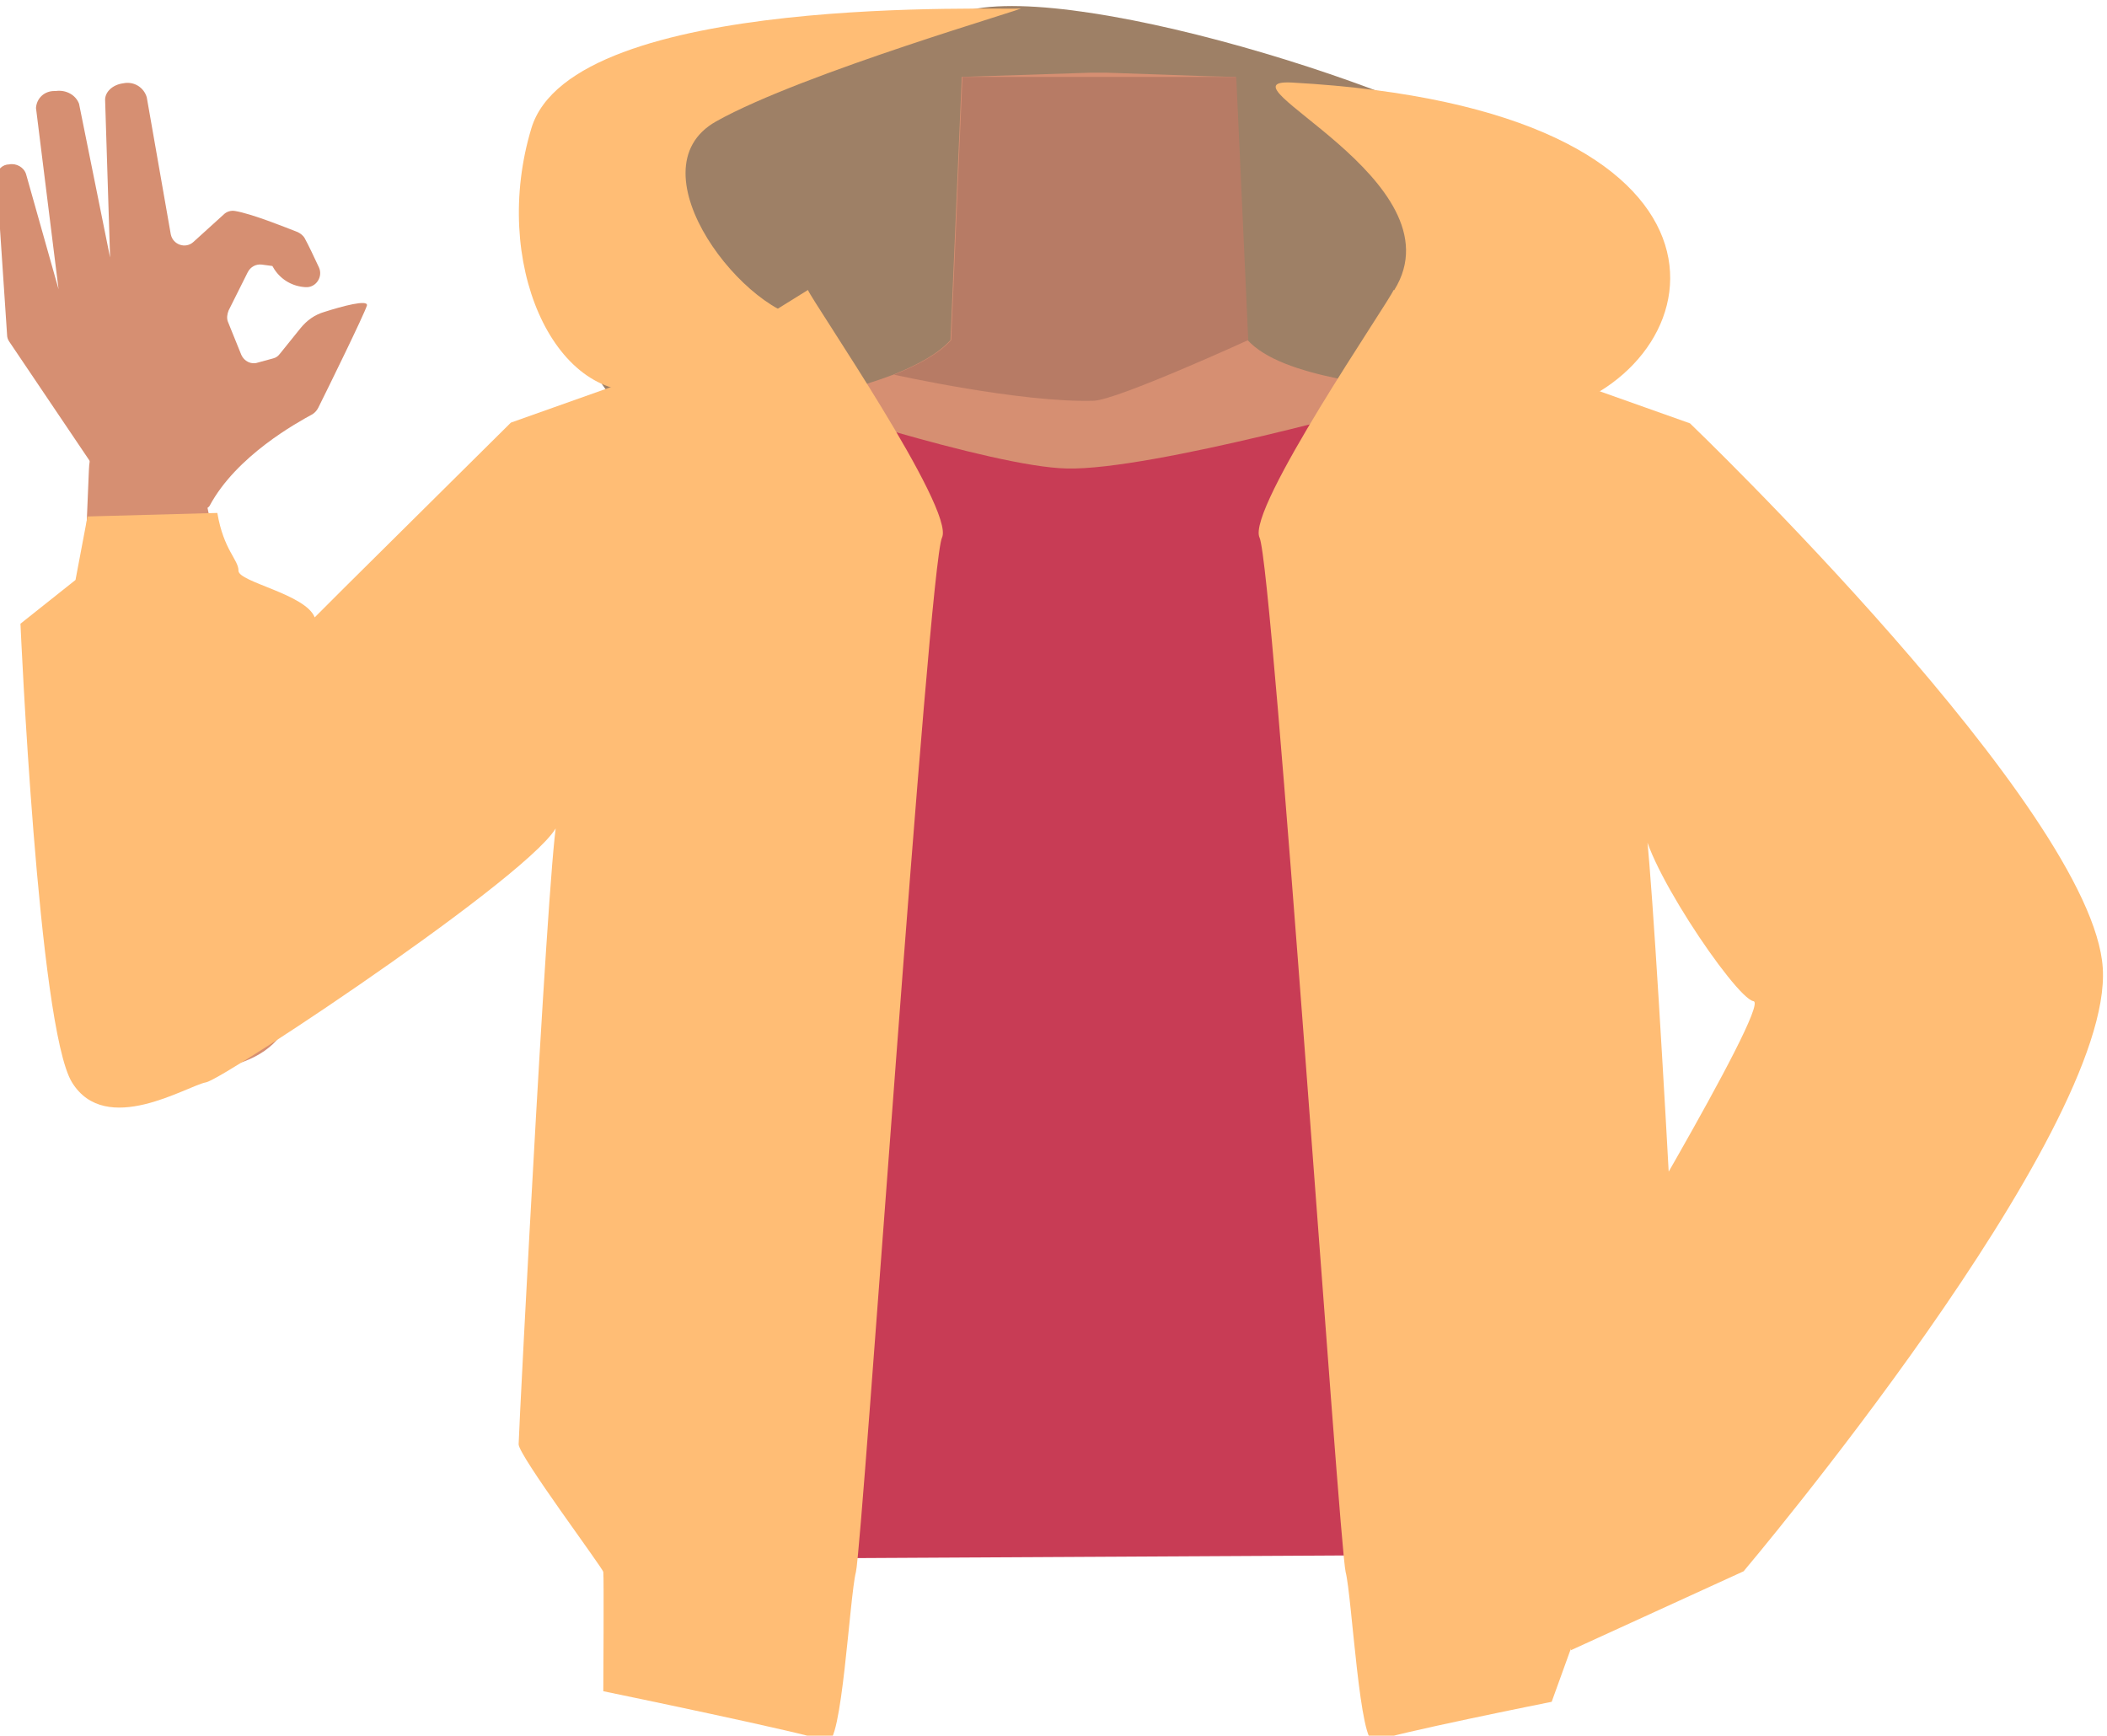 <?xml version="1.0" encoding="utf-8"?>
<!-- Generator: Adobe Illustrator 26.0.2, SVG Export Plug-In . SVG Version: 6.00 Build 0)  -->
<svg version="1.1" id="Calque_1" xmlns="http://www.w3.org/2000/svg" xmlns:xlink="http://www.w3.org/1999/xlink" x="0px" y="0px"
	 viewBox="0 0 298.6 246" style="enable-background:new 0 0 298.6 246;" xml:space="preserve">
<style type="text/css">
	.st0{fill:#D68F72;}
	.st1{fill:#AD6542;}
	.st2{fill:#9E8066;}
	.st3{fill:#FFBD75;}
	.st4{fill:#B77B65;}
	.st5{fill:#C83C55;}
</style>
<g id="Calque_1_00000119801379334062657410000006216359632185375627_">
	<g id="Calque_12">
		<path class="st0" d="M227.7,94.9c0,0-0.1,3.9-9.3,10c-10.9,7.3-6.9,21.4-8.4,28.7c-1,4.9-9.9,17.3-13.7,16.6
			c-10.8-2-16.9-16.2-26.7-20.4c-5.7-2.4-8.2-4.7-13.7-2c-5.5-2.8-8-0.5-13.7,2c-9.8,4.2-15.8,18.5-26.7,20.4
			c-3.9,0.7-12.7-11.7-13.7-16.6c-1.5-7.3,2.5-21.4-8.4-28.7c-9.2-6.1-11.6-11-11.6-11c-7-17.1-6.1-26.7,3.9-29.7s29.4-7,38.6-10.1
			c4.7-1.6,8.5-3.4,10.6-5.8l1.6-37.3l18.3-0.6h2.2l14.3,0.5l4,0.1l0.7,15.7l0.6,12.9v0.5l0.4,8.2c0.4,0.5,0.9,0.9,1.5,1.3
			c2.7,2,6.8,3.2,11.6,4.2c6.5,1.3,30.5,8,37.8,9.4c3.1,0.6-2.8-0.9,0,0C237.7,66,234.7,77.8,227.7,94.9z"/>
		<path class="st1" d="M178.4,49.5c-5.4,4.2-18.8,11.4-21.3,12.6c-8.2,3.9-28.3-5-32.8-8.1c4.7-1.6,8.5-3.4,10.6-5.8l1.6-37.3h38.8
			l1.2,28.5v0.5l0.4,8.2C177.3,48.6,177.8,49.1,178.4,49.5z"/>
	</g>
</g>
<path class="st2" d="M116.4,79.3c-2.2,0.3-27.8-16.1-33-28.3s-9.8-30.8,12-33.8c0,0,24.6-13,43.1-16s71.2,14.3,81,24.3
	s-1.9,35.5-13.6,36.7S192.3,73,172.1,74S116.4,79.3,116.4,79.3z"/>
<path class="st3" d="M114.9,45.2c-8.9,0-25.7-21.1-13.4-28s45-16.3,43.1-16s-63.5-2.4-69.3,17c-5.7,18.9,3.1,38.6,16.2,37.2
	S114.9,45.2,114.9,45.2z"/>
<path class="st3" d="M183.1,11.7c-11.5-0.6,24.1,13.9,14.5,29.4s2.2,23.3,23,17.1C243.8,51.2,250,15.4,183.1,11.7z"/>
<path class="st0" d="M243.8,92.2c-4,9.8-16.2,6.5-25.5,12.7c-10.9,7.3-6.9,21.4-8.4,28.7c-1,4.9-9.9,17.3-13.7,16.6
	c-10.8-2-16.9-16.2-26.7-20.4c-5.7-2.4-8.2-4.7-13.7-2c-5.5-2.8-8-0.5-13.7,2c-9.8,4.2-15.8,18.5-26.7,20.4
	c-3.9,0.7-12.7-11.7-13.7-16.6c-1.5-7.3,2.5-21.4-8.4-28.7c-9.2-6.1-21.4-2.9-25.5-12.7c-7-17.1,14.5-27,24.4-30
	c11-3.3,25-5.5,34.4-9.1c3.5-1.4,6.4-3,8.1-4.9l1.6-37.3l18.3-0.6h2.2l14.3,0.5l4,0.1l0.7,15.7l0.6,12.9l0.4,8.7
	c2.5,2.7,7.2,4.3,13,5.5c6.5,1.3,14.2,2.1,21.5,3.5c3,0.5,6,1.2,9,2.1C230.4,62.2,250.8,75.1,243.8,92.2z"/>
<path class="st4" d="M176.9,48.2c0,0-18.6,8.5-21.9,8.6c-10.4,0.3-28.3-3.7-28.3-3.7c3.5-1.4,6.4-3,8.1-4.9l1.6-37.3h38.8l1.3,28.5
	L176.9,48.2z"/>
<path class="st0" d="M200.5,78.2c1.6,17.1,14.8,20.8,21.9,26.4c11.3,8.8,25.7,32.8,34.3,43.2c4.1,4.9,15.8,15.2,25.5,10.1l0,0
	c12.1-7,6.3-18.1,3-23.1c-6.8-10.2-25.3-30.4-30.1-41.3c-3.6-8.1-5-16.7-19.3-25.2c0,0-13.9-9.3-25.7-4.8
	C202.5,66.3,199.8,71.2,200.5,78.2L200.5,78.2z"/>
<path class="st0" d="M279.7,136.3c13.4,5.4,9.9,14.6,7.7,19.2c-2.3,5-37.9,48.2-46.9,60.3c-5.1,6.8-7.6,10.6-13.1,8.6
	c-5-1.8-4.9-5.6-1.8-12.8c15.8-36.8,15.8-43.2,31.8-68.6C264.2,132.1,276.3,134.9,279.7,136.3z"/>
<path class="st0" d="M27.5,151.8c15-0.9,14.4-10,14.7-14.8c0.3-5.3-11.1-56.1-13.8-70c-1.5-7.8-2-12-8.1-11.8
	c-5.5,0.2-7.6,8.2-7.7,11.4c-1.5,34.6-1.5,42.8-0.9,73.8C12,155.3,23.7,152,27.5,151.8z"/>
<path class="st0" d="M42.6,46.5c0.9-1.1,2-1.9,3.4-2.3c2.5-0.8,6.2-1.8,6-0.9c-0.4,1.3-5.6,11.9-6.9,14.5c-0.2,0.4-0.5,0.7-0.8,0.9
	c-2.2,1.2-10.8,5.9-14.6,13c-0.8,1.4-9.9,1-13.6,0.8c-0.9-0.1-1.6-0.7-1.8-1.6L13.6,67c0-0.3-0.1-0.5-0.3-0.8l-12-17.8
	c-0.2-0.3-0.3-0.6-0.3-1l-1.5-22.4c0.1-1,0.9-1.7,1.8-1.7l0,0c1-0.2,2.1,0.4,2.4,1.4l4.6,16.3L5.1,15.3c0.1-1.4,1.2-2.4,2.6-2.4h0.2
	c1.4-0.2,2.8,0.5,3.3,1.8l4.4,21.8l-0.7-22.2c-0.1-1.2,1-2.3,2.6-2.5l0,0c1.5-0.3,2.9,0.6,3.3,2l3.4,19.4c0.3,1.5,2.1,2.1,3.2,1.1
	l4.3-3.9c0.4-0.4,1-0.6,1.6-0.5c2.4,0.4,7.1,2.3,8.9,3c0.4,0.2,0.8,0.5,1,0.9c0.5,0.9,1.3,2.6,2,4.1c0.6,1.3-0.4,2.9-1.9,2.8h0
	c-1.8-0.1-3.4-1-4.4-2.5l-0.3-0.5l-1.5-0.2c-0.8-0.1-1.6,0.3-2,1.1L32.4,44c-0.2,0.5-0.3,1.1-0.1,1.6l1.9,4.7
	c0.4,0.9,1.4,1.4,2.3,1.1l2.2-0.6c0.4-0.1,0.7-0.3,1-0.7L42.6,46.5z"/>
<path class="st5" d="M45.8,94.8l39.9,18.3l3.7,0.6V221l129.9-0.7l-5.6-112.1l11.7,2.6l41.6-3.6l-31.2-40.8l-37.9-9.5
	c0,0-34.7,9.8-46.7,9.5c-10.7-0.2-41-10.3-41-10.3L73.7,66.2L45.8,94.8"/>
<path class="st3" d="M114.5,41.1c0.6,1.6,20.9,31.1,19,35.1s-11.3,143.1-12.2,146.6s-2,25-4.1,24s-31.7-7.1-31.7-7.1
	s0.1-16.3,0-16.9s-12-16.5-12-18.1s4.7-93,5.6-88.4s-47.2,36.6-49.9,37.1s-14.2,7.8-19,0s-7.3-65-7.3-65l7.8-6.2l1.7-9l18.4-0.5
	c0.9,5.3,3,6.6,3,8.2s9.5,3.3,10.8,6.6l0,0l4.3-4.3l23.5-23.3l27.6-9.8L114.5,41.1z"/>
<path class="st3" d="M197.5,41.1c-0.6,1.6-20.9,31.1-19,35.1s11.3,143.1,12.2,146.6s2,25,4.1,24s25.1-5.6,25.1-5.6
	s6.5-17.9,6.6-18.5s12-16.5,12-18.1s-4.7-93-5.6-88.4s13,25.3,15.6,25.7s-24.8,45.8-20,38s-5.9,54-5.9,54l24.5-11.2
	c0,0,52.4-62,50.9-85.5c-1.4-22.4-58.5-77.2-58.5-77.2l-27.6-9.8L197.5,41.1z"/>
</svg>
